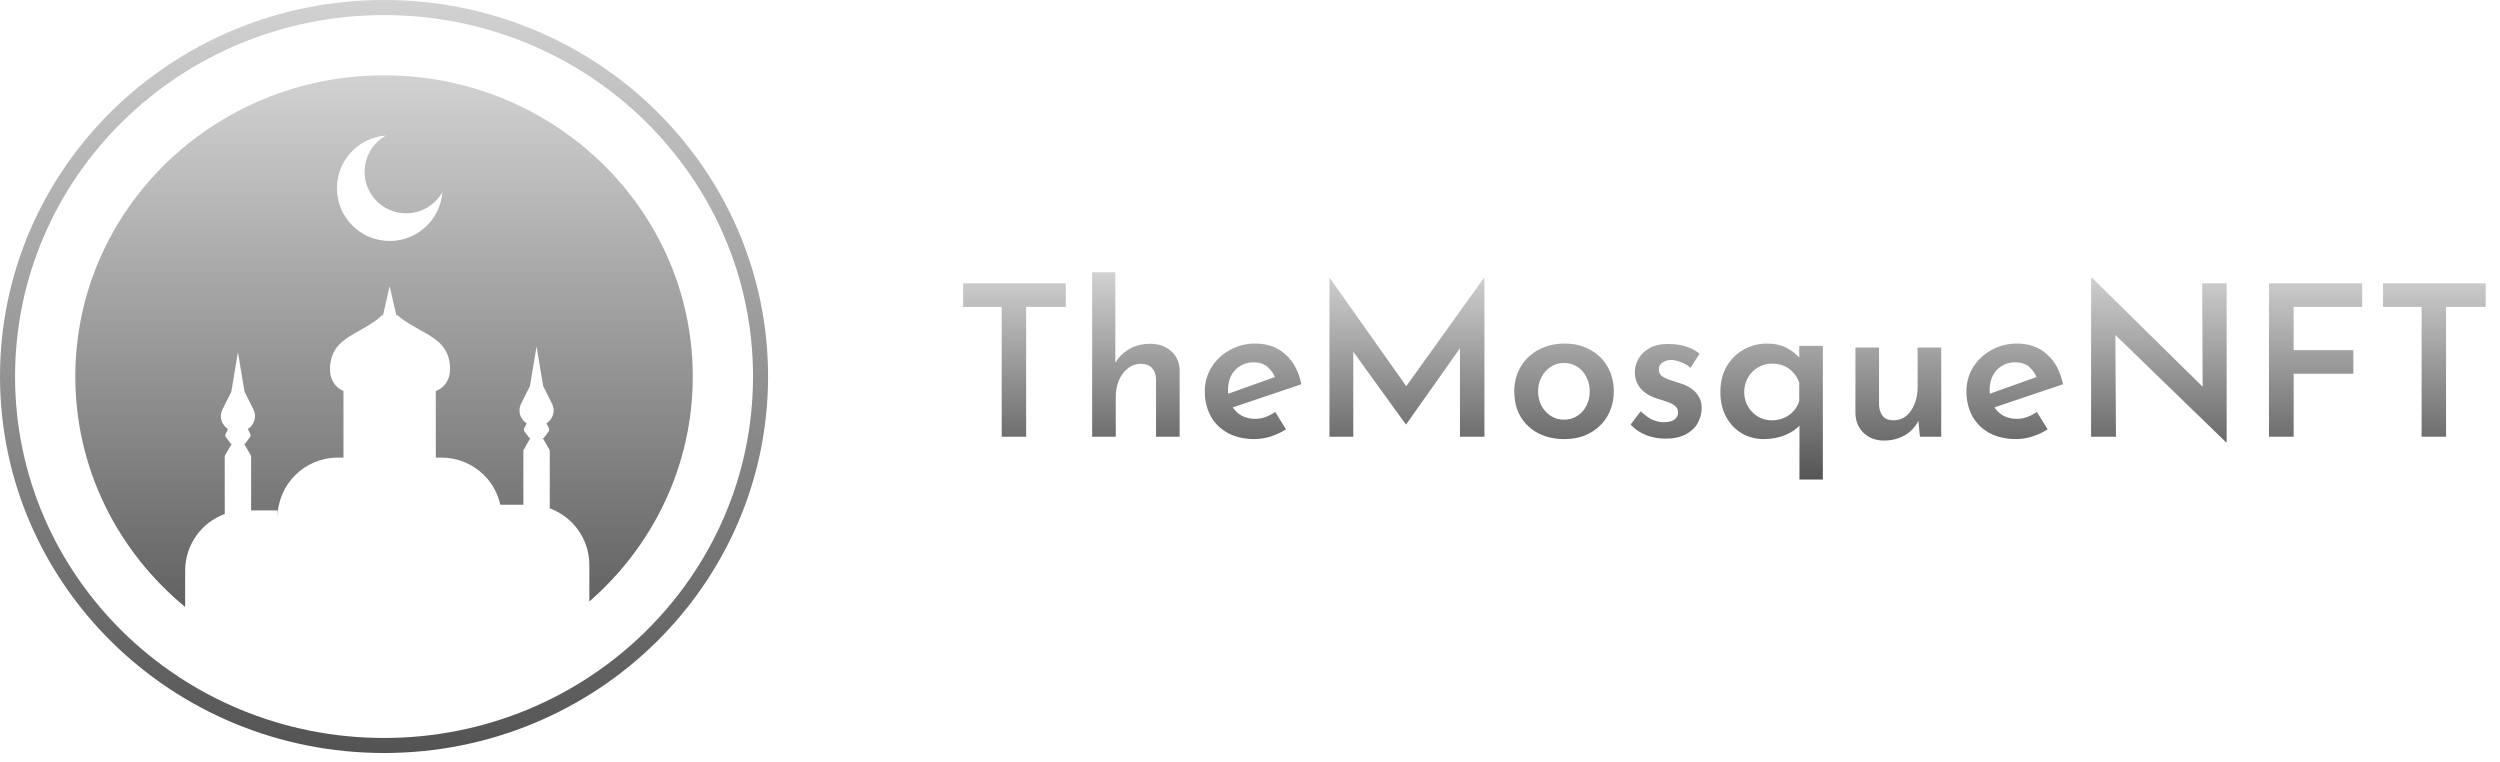 <svg width="223" height="68" viewBox="0 0 223 68" fill="none" xmlns="http://www.w3.org/2000/svg">
<g clip-path="url(#clip0_3329_17356)">
<path d="M67.841 33.584C67.841 51.749 52.817 66.497 34.256 66.497C15.695 66.497 0.672 51.749 0.672 33.584C0.672 15.42 15.695 0.672 34.256 0.672C52.817 0.672 67.841 15.42 67.841 33.584Z" stroke="url(#paint0_linear_3329_17356)" stroke-width="1.343"/>
<path fill-rule="evenodd" clip-rule="evenodd" d="M52.569 53.653C58.23 48.732 61.795 41.566 61.795 33.586C61.795 18.748 49.465 6.719 34.256 6.719C19.047 6.719 6.717 18.748 6.717 33.586C6.717 41.831 10.524 49.209 16.516 54.138V50.899C16.516 48.579 17.987 46.602 20.046 45.85V43.76V41.701V40.671L20.635 39.642H20.769C20.684 39.642 20.605 39.602 20.554 39.534L20.146 38.99C20.085 38.909 20.075 38.8 20.121 38.709L20.341 38.269C19.779 37.923 19.513 37.179 19.842 36.521L20.635 34.935L21.223 31.404L21.811 34.935L22.605 36.521C22.934 37.179 22.668 37.923 22.105 38.269L22.326 38.709C22.371 38.8 22.361 38.909 22.3 38.99L21.892 39.534C21.841 39.602 21.762 39.642 21.677 39.642H21.811L22.4 40.671V41.701V43.76V45.526H24.753V58.811V46.192C24.753 43.224 27.159 40.819 30.127 40.819H30.637V34.876C30.318 34.746 30.059 34.539 29.865 34.285C29.548 33.869 29.434 33.37 29.434 32.968C29.434 31.87 29.817 31.124 30.443 30.551C30.879 30.153 31.455 29.83 32.001 29.524C32.153 29.439 32.302 29.355 32.445 29.272C32.753 29.092 33.214 28.819 33.595 28.531C33.786 28.387 33.934 28.256 34.026 28.149C34.081 28.087 34.097 28.055 34.098 28.053H34.098C34.097 28.056 34.083 28.088 34.083 28.148H34.084H34.167V28.141L34.084 28.148L34.167 28.141V28.104L34.756 25.521L35.335 28.043L35.407 28.037C35.407 28.037 35.408 28.037 35.408 28.038L35.335 28.044L35.349 28.104V28.148H35.426H35.428C35.428 28.084 35.412 28.046 35.408 28.038C35.412 28.045 35.43 28.075 35.481 28.129C35.578 28.234 35.733 28.363 35.935 28.505C36.274 28.745 36.663 28.97 36.972 29.148L36.972 29.148L36.972 29.148C37.03 29.182 37.086 29.214 37.138 29.244C37.281 29.328 37.43 29.411 37.581 29.496H37.581C38.128 29.803 38.703 30.125 39.139 30.524C39.766 31.096 40.148 31.842 40.148 32.941C40.148 33.343 40.035 33.842 39.718 34.258C39.509 34.531 39.227 34.748 38.874 34.875V40.819H39.385C41.95 40.819 44.096 42.616 44.63 45.02H46.685V43.255V41.196V40.166L47.273 39.137H47.407C47.323 39.137 47.243 39.097 47.193 39.029L46.784 38.485C46.723 38.404 46.714 38.295 46.759 38.204L46.979 37.764C46.417 37.417 46.151 36.674 46.48 36.016L47.273 34.43L47.861 30.899L48.45 34.43L49.243 36.016C49.572 36.674 49.306 37.417 48.744 37.764L48.964 38.204C49.01 38.295 49 38.404 48.939 38.485L48.531 39.029C48.48 39.097 48.4 39.137 48.316 39.137H48.45L49.038 40.166V41.196V43.255V45.345C51.098 46.097 52.569 48.074 52.569 50.394V53.653ZM36.227 19.027C34.181 19.027 32.523 17.369 32.523 15.323C32.523 13.936 33.286 12.727 34.415 12.092C31.977 12.27 30.054 14.304 30.054 16.788C30.054 19.388 32.162 21.496 34.762 21.496C37.246 21.496 39.28 19.573 39.458 17.135C38.823 18.264 37.614 19.027 36.227 19.027Z" fill="url(#paint1_linear_3329_17356)"/>
<path d="M85.909 25.267H95.068V27.373H91.532V38.959H89.351V27.373H85.909V25.267ZM97.419 38.959V24.289H99.488V32.752L99.451 32.433C99.727 31.919 100.134 31.498 100.673 31.172C101.212 30.834 101.858 30.665 102.61 30.665C103.362 30.665 103.983 30.884 104.472 31.323C104.961 31.762 105.212 32.339 105.224 33.053V38.959H103.118V33.806C103.105 33.404 102.993 33.084 102.779 32.846C102.566 32.596 102.228 32.464 101.764 32.451C101.338 32.451 100.955 32.583 100.617 32.846C100.278 33.11 100.009 33.467 99.808 33.918C99.62 34.357 99.526 34.859 99.526 35.423V38.959H97.419ZM111.926 39.166C110.986 39.166 110.183 38.984 109.519 38.62C108.854 38.257 108.346 37.755 107.995 37.116C107.644 36.464 107.469 35.73 107.469 34.915C107.469 34.113 107.669 33.392 108.071 32.752C108.472 32.113 109.011 31.605 109.688 31.229C110.378 30.84 111.136 30.646 111.964 30.646C113.054 30.646 113.951 30.966 114.653 31.605C115.368 32.232 115.844 33.122 116.082 34.276L109.669 36.438L109.18 35.254L114.183 33.467L113.75 33.712C113.613 33.335 113.387 33.009 113.073 32.733C112.772 32.458 112.346 32.32 111.794 32.32C111.356 32.32 110.967 32.426 110.628 32.639C110.29 32.84 110.02 33.129 109.82 33.505C109.632 33.868 109.538 34.301 109.538 34.802C109.538 35.316 109.644 35.768 109.857 36.156C110.07 36.545 110.359 36.846 110.722 37.059C111.086 37.26 111.5 37.36 111.964 37.36C112.29 37.36 112.603 37.304 112.904 37.191C113.205 37.078 113.487 36.928 113.75 36.739L114.709 38.3C114.296 38.564 113.838 38.777 113.337 38.94C112.848 39.09 112.377 39.166 111.926 39.166ZM118.588 38.959V24.778H118.606L125.979 35.216L125.039 35.009L132.373 24.778H132.411V38.959H130.229V29.724L130.38 30.853L125.434 37.849H125.396L120.337 30.853L120.713 29.818V38.959H118.588ZM135.074 34.896C135.074 34.094 135.262 33.373 135.638 32.733C136.014 32.082 136.541 31.574 137.218 31.21C137.907 30.834 138.685 30.646 139.55 30.646C140.44 30.646 141.211 30.834 141.863 31.21C142.528 31.574 143.041 32.082 143.405 32.733C143.769 33.373 143.951 34.094 143.951 34.896C143.951 35.699 143.769 36.426 143.405 37.078C143.041 37.717 142.528 38.225 141.863 38.601C141.211 38.977 140.434 39.166 139.531 39.166C138.678 39.166 137.913 38.996 137.236 38.658C136.559 38.307 136.026 37.812 135.638 37.172C135.262 36.533 135.074 35.774 135.074 34.896ZM137.199 34.915C137.199 35.379 137.3 35.805 137.5 36.194C137.7 36.57 137.977 36.871 138.327 37.097C138.678 37.322 139.067 37.435 139.493 37.435C139.957 37.435 140.358 37.322 140.697 37.097C141.048 36.871 141.318 36.57 141.506 36.194C141.706 35.805 141.807 35.379 141.807 34.915C141.807 34.439 141.706 34.012 141.506 33.636C141.318 33.248 141.048 32.94 140.697 32.715C140.358 32.489 139.957 32.376 139.493 32.376C139.054 32.376 138.659 32.495 138.308 32.733C137.97 32.959 137.7 33.26 137.5 33.636C137.3 34.012 137.199 34.439 137.199 34.915ZM148.553 39.128C147.951 39.128 147.373 39.021 146.823 38.808C146.283 38.595 145.826 38.282 145.45 37.868L146.353 36.683C146.703 37.022 147.048 37.272 147.387 37.435C147.738 37.586 148.069 37.661 148.384 37.661C148.621 37.661 148.835 37.636 149.023 37.586C149.223 37.523 149.38 37.429 149.493 37.304C149.618 37.178 149.681 37.009 149.681 36.796C149.681 36.545 149.593 36.351 149.418 36.213C149.242 36.062 149.016 35.943 148.741 35.855C148.464 35.755 148.177 35.661 147.876 35.573C147.185 35.36 146.672 35.047 146.334 34.633C145.995 34.219 145.826 33.743 145.826 33.204C145.826 32.79 145.932 32.395 146.146 32.019C146.358 31.63 146.684 31.311 147.124 31.06C147.562 30.809 148.114 30.683 148.779 30.683C149.38 30.683 149.9 30.752 150.34 30.89C150.791 31.016 151.21 31.235 151.6 31.549L150.791 32.809C150.565 32.596 150.295 32.433 149.982 32.32C149.681 32.194 149.405 32.125 149.155 32.113C148.929 32.1 148.728 32.132 148.553 32.207C148.377 32.27 148.233 32.364 148.12 32.489C148.02 32.614 147.97 32.759 147.97 32.922C147.957 33.172 148.038 33.373 148.214 33.523C148.403 33.674 148.64 33.793 148.929 33.881C149.217 33.968 149.505 34.062 149.794 34.163C150.182 34.276 150.528 34.432 150.829 34.633C151.13 34.834 151.361 35.078 151.525 35.367C151.699 35.642 151.788 35.987 151.788 36.401C151.788 36.877 151.668 37.329 151.43 37.755C151.191 38.169 150.834 38.501 150.358 38.752C149.882 39.003 149.28 39.128 148.553 39.128ZM157.314 39.166C156.612 39.166 155.966 38.996 155.377 38.658C154.8 38.319 154.336 37.837 153.986 37.21C153.634 36.583 153.459 35.837 153.459 34.972C153.459 34.081 153.647 33.316 154.023 32.677C154.411 32.025 154.919 31.523 155.547 31.172C156.186 30.822 156.882 30.646 157.634 30.646C158.323 30.646 158.918 30.784 159.421 31.06C159.934 31.335 160.361 31.693 160.7 32.132L160.493 32.696V30.853H162.599V42.777H160.512V37.116L160.568 37.906C160.254 38.269 159.809 38.57 159.233 38.808C158.669 39.046 158.029 39.166 157.314 39.166ZM158.048 37.492C158.448 37.492 158.819 37.416 159.158 37.266C159.496 37.116 159.778 36.909 160.004 36.645C160.242 36.382 160.404 36.081 160.493 35.743V34.144C160.38 33.793 160.204 33.492 159.966 33.241C159.741 32.978 159.464 32.777 159.139 32.639C158.824 32.502 158.462 32.433 158.048 32.433C157.609 32.433 157.202 32.545 156.825 32.771C156.449 32.984 156.148 33.285 155.923 33.674C155.697 34.062 155.584 34.501 155.584 34.99C155.584 35.467 155.697 35.893 155.923 36.269C156.148 36.645 156.449 36.946 156.825 37.172C157.202 37.385 157.609 37.492 158.048 37.492ZM168.061 39.297C167.335 39.297 166.733 39.078 166.256 38.639C165.779 38.188 165.529 37.611 165.504 36.909V31.003H167.61V36.156C167.636 36.545 167.748 36.865 167.949 37.116C168.149 37.366 168.468 37.492 168.908 37.492C169.322 37.492 169.691 37.366 170.017 37.116C170.344 36.852 170.594 36.495 170.77 36.044C170.958 35.592 171.052 35.084 171.052 34.52V31.003H173.158V38.959H171.259L171.089 37.21L171.146 37.492C170.983 37.83 170.751 38.144 170.45 38.432C170.149 38.708 169.792 38.921 169.378 39.072C168.976 39.222 168.538 39.297 168.061 39.297ZM179.863 39.166C178.923 39.166 178.121 38.984 177.456 38.62C176.792 38.257 176.284 37.755 175.932 37.116C175.582 36.464 175.406 35.73 175.406 34.915C175.406 34.113 175.607 33.392 176.007 32.752C176.409 32.113 176.948 31.605 177.625 31.229C178.315 30.84 179.073 30.646 179.901 30.646C180.991 30.646 181.889 30.966 182.59 31.605C183.305 32.232 183.782 33.122 184.019 34.276L177.606 36.438L177.117 35.254L182.12 33.467L181.687 33.712C181.55 33.335 181.325 33.009 181.01 32.733C180.709 32.458 180.283 32.32 179.731 32.32C179.293 32.32 178.904 32.426 178.565 32.639C178.227 32.84 177.958 33.129 177.757 33.505C177.568 33.868 177.474 34.301 177.474 34.802C177.474 35.316 177.582 35.768 177.794 36.156C178.008 36.545 178.297 36.846 178.659 37.059C179.023 37.26 179.437 37.36 179.901 37.36C180.227 37.36 180.54 37.304 180.841 37.191C181.142 37.078 181.424 36.928 181.687 36.739L182.646 38.3C182.233 38.564 181.776 38.777 181.274 38.94C180.785 39.09 180.314 39.166 179.863 39.166ZM198.561 39.448L188.048 29.254L188.688 29.517L188.744 38.959H186.525V24.797H186.619L196.982 34.99L196.474 34.84L196.436 25.267H198.618V39.448H198.561ZM202.394 25.267H210.707V27.373H204.594V31.229H209.917V33.335H204.594V38.959H202.394V25.267ZM212.565 25.267H221.724V27.373H218.188V38.959H216.006V27.373H212.565V25.267Z" fill="url(#paint2_linear_3329_17356)"/>
</g>
<defs>
<linearGradient id="paint0_linear_3329_17356" x1="34.256" y1="0" x2="34.256" y2="67.169" gradientUnits="userSpaceOnUse">
<stop stop-color="#D3D2D2"/>
<stop offset="1" stop-color="#535353"/>
</linearGradient>
<linearGradient id="paint1_linear_3329_17356" x1="34.256" y1="6.719" x2="34.256" y2="60.454" gradientUnits="userSpaceOnUse">
<stop stop-color="#D3D2D2"/>
<stop offset="1" stop-color="#535353"/>
</linearGradient>
<linearGradient id="paint2_linear_3329_17356" x1="153.816" y1="24.182" x2="153.816" y2="42.989" gradientUnits="userSpaceOnUse">
<stop stop-color="#D3D2D2"/>
<stop offset="1" stop-color="#535353"/>
</linearGradient>
<clipPath id="clip0_3329_17356">
<rect width="223" height="67.169" fill="white"/>
</clipPath>
</defs>
</svg>
